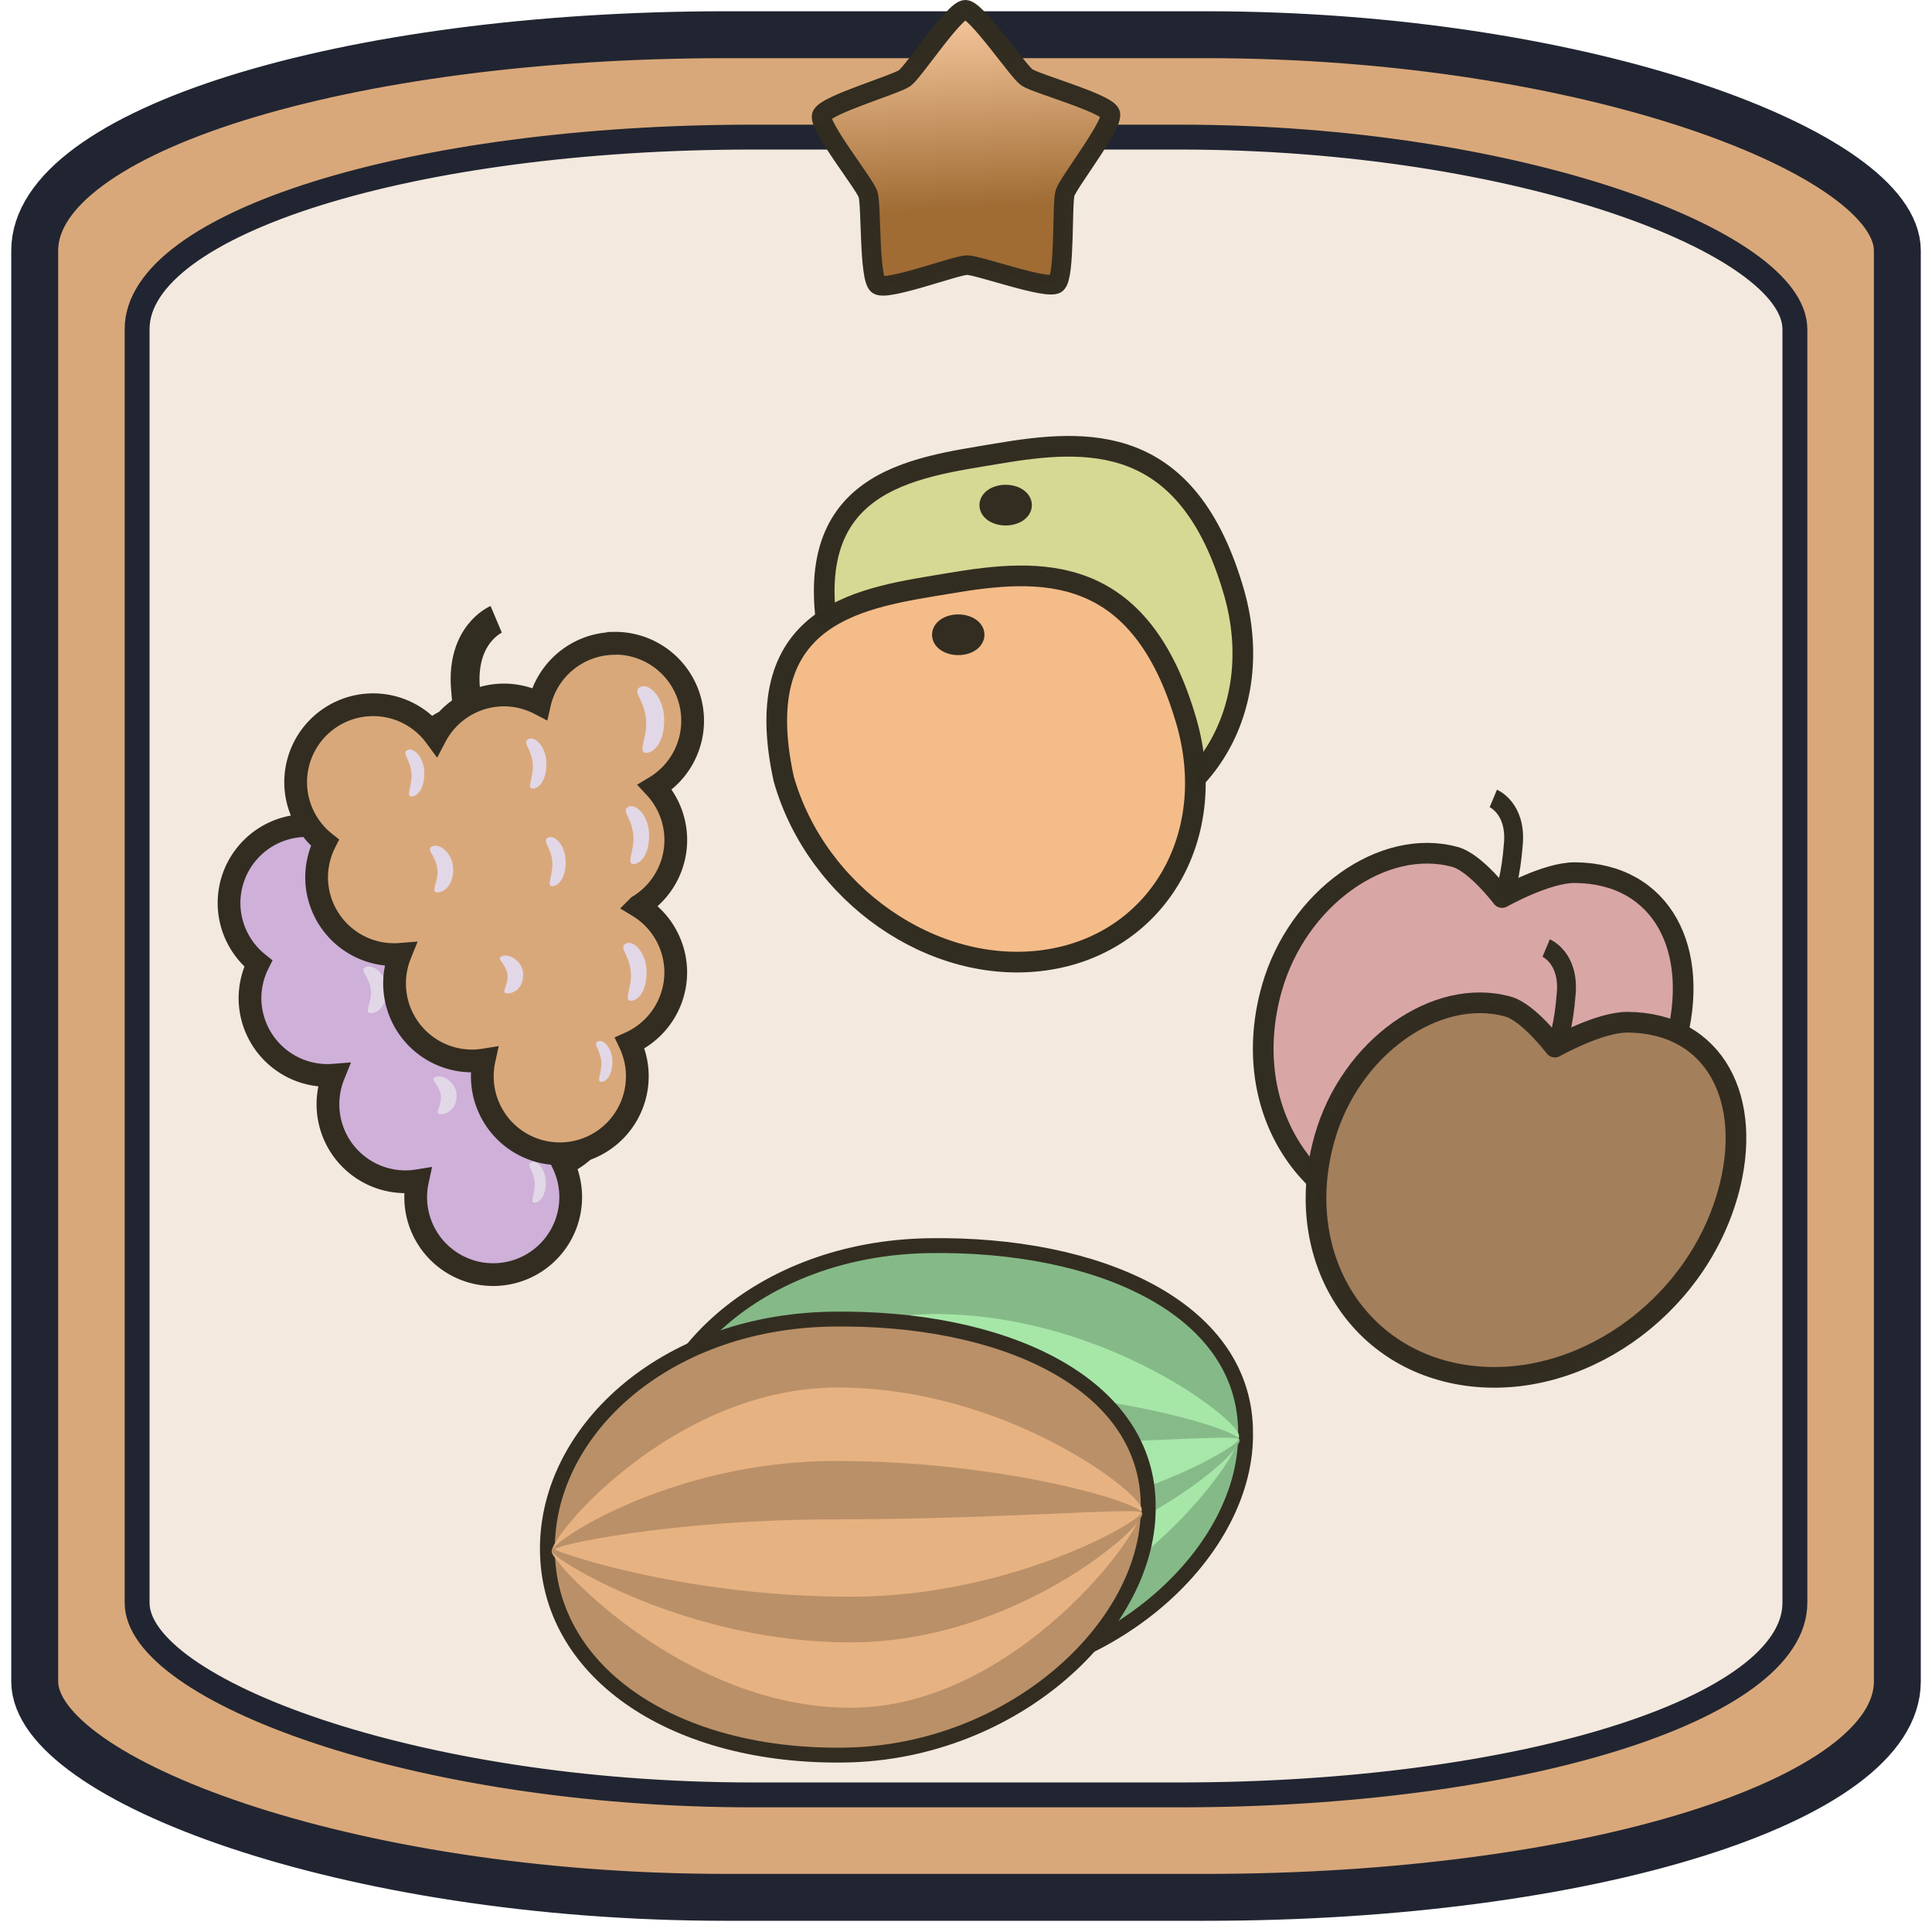 <?xml version="1.0" encoding="UTF-8" standalone="no"?>
<!-- Created with Inkscape (http://www.inkscape.org/) -->

<svg
   width="130"
   height="130"
   viewBox="0 0 34.396 34.396"
   version="1.1"
   id="svg1"
   inkscape:version="1.4.2 (f4327f4, 2025-05-13)"
   sodipodi:docname="DoubleFruit1.svg"
   xmlns:inkscape="http://www.inkscape.org/namespaces/inkscape"
   xmlns:sodipodi="http://sodipodi.sourceforge.net/DTD/sodipodi-0.dtd"
   xmlns:xlink="http://www.w3.org/1999/xlink"
   xmlns="http://www.w3.org/2000/svg"
   xmlns:svg="http://www.w3.org/2000/svg">
  <sodipodi:namedview
     id="namedview1"
     pagecolor="#ffffff"
     bordercolor="#000000"
     borderopacity="0.25"
     inkscape:showpageshadow="2"
     inkscape:pageopacity="0.0"
     inkscape:pagecheckerboard="0"
     inkscape:deskcolor="#d1d1d1"
     inkscape:document-units="mm"
     inkscape:zoom="6.4248316"
     inkscape:cx="50.118045"
     inkscape:cy="55.643482"
     inkscape:window-width="3840"
     inkscape:window-height="2054"
     inkscape:window-x="-11"
     inkscape:window-y="-11"
     inkscape:window-maximized="1"
     inkscape:current-layer="layer1" />
  <defs
     id="defs1">
    <inkscape:path-effect
       effect="spiro"
       id="path-effect8"
       is_visible="true"
       lpeversion="1" />
    <inkscape:path-effect
       effect="mirror_symmetry"
       start_point="17.255,9.245"
       end_point="17.255,29.301"
       center_point="17.255,19.273"
       id="path-effect5"
       is_visible="true"
       lpeversion="1.2"
       lpesatellites=""
       mode="free"
       discard_orig_path="false"
       fuse_paths="true"
       oposite_fuse="false"
       split_items="false"
       split_open="false"
       link_styles="false" />
    <inkscape:path-effect
       effect="mirror_symmetry"
       start_point="27.03,8.41"
       end_point="27.03,28.183"
       center_point="27.03,18.297"
       id="path-effect3"
       is_visible="true"
       lpeversion="1.2"
       lpesatellites=""
       mode="free"
       discard_orig_path="false"
       fuse_paths="false"
       oposite_fuse="false"
       split_items="false"
       split_open="false"
       link_styles="false" />
    <linearGradient
       inkscape:collect="always"
       xlink:href="#linearGradient33"
       id="linearGradient34"
       x1="9.158"
       y1="0.654"
       x2="9.524"
       y2="7.639"
       gradientUnits="userSpaceOnUse" />
    <linearGradient
       id="linearGradient33"
       inkscape:collect="always">
      <stop
         style="stop-color:#ffd1a8;stop-opacity:1;"
         offset="0"
         id="stop33" />
      <stop
         style="stop-color:#a06c34;stop-opacity:1;"
         offset="0.696"
         id="stop34" />
    </linearGradient>
    <inkscape:path-effect
       effect="spiro"
       id="path-effect8-8"
       is_visible="true"
       lpeversion="1" />
    <inkscape:path-effect
       effect="spiro"
       id="path-effect8-0"
       is_visible="true"
       lpeversion="1" />
    <inkscape:path-effect
       effect="spiro"
       id="path-effect8-0-9"
       is_visible="true"
       lpeversion="1" />
    <inkscape:path-effect
       effect="spiro"
       id="path-effect8-8-6"
       is_visible="true"
       lpeversion="1" />
    <inkscape:path-effect
       effect="spiro"
       id="path-effect8-3"
       is_visible="true"
       lpeversion="1" />
  </defs>
  <g
     inkscape:label="Ebene 1"
     inkscape:groupmode="layer"
     id="layer1">
    <rect
       style="fill:#d9a87a;stroke:#212532;stroke-width:0.835;stroke-linejoin:round;stroke-miterlimit:8.2;stroke-opacity:0.996;stroke-dasharray:none;fill-opacity:1"
       id="rect1"
       width="33.161"
       height="33.161"
       x="0.618"
       y="0.618"
       ry="3.843"
       rx="12.308" />
    <rect
       style="fill:#f4e9de;stroke:#212532;stroke-width:0.443;stroke-linejoin:round;stroke-miterlimit:8.2;stroke-dasharray:none;stroke-opacity:0.996;fill-opacity:1"
       id="rect1-8"
       width="29.514"
       height="29.514"
       x="2.441"
       y="2.441"
       ry="3.42"
       rx="10.954" />
    <path
       style="fill:#d97a7a;fill-opacity:0;stroke:#322d21;stroke-width:0.514;stroke-linejoin:round;stroke-miterlimit:8.2;stroke-opacity:0.996"
       d="m 8.512,13.529 c 0,0 -0.153,-0.329 -0.226,-1.285 -0.073,-0.956 0.548,-1.218 0.548,-1.218"
       id="path9-6-5"
       sodipodi:nodetypes="czc" />
    <path
       id="path8"
       style="fill:#d9a6a6;stroke:#322d21;stroke-width:0.368;stroke-linejoin:round;stroke-miterlimit:8.2;stroke-opacity:0.996;fill-opacity:1"
       d="m 29.819,18.594 c -0.584,2.06 -2.663,3.507 -4.645,3.231 -1.982,-0.276 -3.115,-2.17 -2.531,-4.23 0.454,-1.603 1.98,-2.692 3.263,-2.338 0.366,0.101 0.836,0.722 0.836,0.722 0,0 0.791,-0.447 1.296,-0.443 1.553,0.011 2.257,1.378 1.782,3.058 z"
       sodipodi:nodetypes="sssscss" />
    <path
       id="path8-2"
       style="fill:#d6d994;fill-opacity:1;stroke:#322d21;stroke-width:0.368;stroke-linejoin:round;stroke-miterlimit:8.2;stroke-opacity:0.996"
       d="m 14.797,11.557 c 0.584,2.06 2.663,3.507 4.645,3.231 1.982,-0.276 3.115,-2.17 2.531,-4.23 -0.823,-2.874 -2.613,-2.753 -4.222,-2.481 -1.5,0.254 -3.611,0.466 -2.954,3.48 z"
       sodipodi:nodetypes="sssas" />
    <path
       style="fill:#d97a7a;fill-opacity:0;stroke:#322d21;stroke-width:0.336;stroke-linejoin:round;stroke-miterlimit:8.2;stroke-opacity:0.996"
       d="m 26.796,15.853 c 0,0 0.1,-0.215 0.148,-0.841 0.048,-0.626 -0.358,-0.797 -0.358,-0.797"
       id="path9"
       sodipodi:nodetypes="czc" />
    <path
       id="path8-5"
       style="fill:#a47f5c;stroke:#322d21;stroke-width:0.368;stroke-linejoin:round;stroke-miterlimit:8.2;stroke-opacity:0.996;fill-opacity:1"
       d="m 30.759,21.257 c -0.584,2.06 -2.663,3.507 -4.645,3.231 -1.982,-0.276 -3.115,-2.17 -2.531,-4.23 0.454,-1.603 1.98,-2.692 3.263,-2.338 0.366,0.101 0.836,0.722 0.836,0.722 0,0 0.791,-0.447 1.296,-0.443 1.553,0.011 2.257,1.378 1.782,3.058 z"
       sodipodi:nodetypes="sssscss" />
    <path
       style="fill:#d97a7a;fill-opacity:0;stroke:#322d21;stroke-width:0.336;stroke-linejoin:round;stroke-miterlimit:8.2;stroke-opacity:0.996"
       d="m 27.737,18.516 c 0,0 0.1,-0.215 0.148,-0.841 0.048,-0.626 -0.358,-0.797 -0.358,-0.797"
       id="path9-7"
       sodipodi:nodetypes="czc" />
    <path
       style="fill:#d97a7a;fill-opacity:0;stroke:#322d21;stroke-width:0.514;stroke-linejoin:round;stroke-miterlimit:8.2;stroke-opacity:0.996"
       d="m 7.602,15.411 c 0,0 -0.153,-0.329 -0.226,-1.285 -0.073,-0.956 0.548,-1.218 0.548,-1.218"
       id="path9-6"
       sodipodi:nodetypes="czc" />
    <path
       sodipodi:type="star"
       style="fill:url(#linearGradient34);fill-opacity:1;fill-rule:nonzero;stroke:#322d21;stroke-width:0.443;stroke-linejoin:round;stroke-miterlimit:8.2;stroke-opacity:0.996"
       id="path1-5"
       inkscape:flatsided="false"
       sodipodi:sides="5"
       sodipodi:cx="9.3473988"
       sodipodi:cy="4.4553022"
       sodipodi:r1="3.4362388"
       sodipodi:r2="2.3474281"
       sodipodi:arg1="0.9357696"
       sodipodi:arg2="1.5640882"
       inkscape:rounded="0.12173243"
       inkscape:randomized="0"
       d="M 11.386,7.222 C 11.183,7.371 9.615,6.801 9.363,6.803 9.112,6.804 7.551,7.395 7.346,7.249 7.142,7.102 7.199,5.434 7.12,5.196 7.04,4.957 5.996,3.655 6.072,3.415 6.148,3.176 7.752,2.715 7.955,2.565 8.157,2.416 9.073,1.021 9.324,1.019 c 0.251,-0.002 1.186,1.381 1.39,1.528 0.204,0.146 1.815,0.586 1.894,0.825 0.079,0.239 -0.947,1.555 -1.024,1.794 -0.076,0.24 0.003,1.907 -0.199,2.056 z"
       inkscape:transform-center-x="0.052794712"
       inkscape:transform-center-y="-0.66449047"
       transform="matrix(0.786,0,0,0.786,9.857,-0.627)" />
    <path
       id="path1"
       style="fill:#ceb0d9;fill-opacity:1;stroke:#332d21;stroke-width:0.405;stroke-dasharray:none;stroke-opacity:1"
       d="M 9.732,13.606 A 1.38,1.38 0 0 0 8.419,14.679 1.38,1.38 0 0 0 7.757,14.524 1.38,1.38 0 0 0 6.568,15.26 1.38,1.38 0 0 0 5.425,14.698 a 1.38,1.38 0 0 0 -1.347,1.41 1.38,1.38 0 0 0 0.52,1.045 1.38,1.38 0 0 0 -0.147,0.645 1.38,1.38 0 0 0 1.41,1.348 1.38,1.38 0 0 0 0.078,-0.004 1.38,1.38 0 0 0 -0.1,0.549 1.38,1.38 0 0 0 1.41,1.348 1.38,1.38 0 0 0 0.183,-0.017 1.38,1.38 0 0 0 -0.031,0.322 1.38,1.38 0 0 0 1.41,1.348 1.38,1.38 0 0 0 1.349,-1.41 v -0.002 a 1.38,1.38 0 0 0 -0.133,-0.559 1.38,1.38 0 0 0 0.817,-1.29 v -0.002 a 1.38,1.38 0 0 0 -0.663,-1.144 1.38,1.38 0 0 1 7.89e-4,-7.89e-4 1.38,1.38 0 0 0 0.663,-1.21 v -0.002 a 1.38,1.38 0 0 0 -0.37,-0.906 1.38,1.38 0 0 0 0.67,-1.214 v -0.002 A 1.38,1.38 0 0 0 9.732,13.606 Z" />
    <path
       id="path7"
       style="fill:#85ba88;stroke:#332d21;stroke-width:0.265;fill-opacity:1"
       d="m 22.174,25.463 c 0.066,2.143 -2.383,4.427 -5.395,4.475 -3.012,0.047 -5.232,-1.432 -5.299,-3.575 -0.068,-2.143 2.042,-4.137 5.054,-4.186 3.012,-0.049 5.571,1.1 5.64,3.242 z"
       sodipodi:nodetypes="cssscc" />
    <path
       id="path10"
       style="fill:#a6e7a8;fill-opacity:1;stroke:#332d21;stroke-width:0;stroke-dasharray:none"
       d="m 16.884,29.096 c -2.934,0.005 -5.264,-2.52 -5.329,-2.769 -0.066,-0.249 2.145,-2.926 5.078,-2.932 2.934,-0.006 5.319,1.797 5.423,2.147 0.101,0.349 -2.239,3.548 -5.172,3.554 z"
       sodipodi:nodetypes="ssscs" />
    <path
       id="path10-6"
       style="fill:#87ba89;fill-opacity:1;stroke:#332d21;stroke-width:0;stroke-dasharray:none"
       d="m 16.884,27.933 c -2.934,0.003 -5.264,-1.464 -5.329,-1.615 -0.066,-0.151 2.104,-1.611 5.037,-1.615 2.934,-0.004 5.37,0.711 5.475,0.923 0.101,0.212 -2.249,2.304 -5.183,2.307 z"
       sodipodi:nodetypes="ssscs" />
    <path
       id="path10-65"
       style="fill:#a7e7a9;fill-opacity:1;stroke:#332d21;stroke-width:0;stroke-dasharray:none"
       d="m 16.884,27.119 c -2.934,0.001 -5.202,-0.778 -5.268,-0.842 -0.066,-0.064 2.042,-0.533 4.976,-0.535 2.934,-0.002 5.35,-0.214 5.454,-0.124 0.101,0.09 -2.228,1.499 -5.162,1.501 z"
       sodipodi:nodetypes="ssscs" />
    <path
       id="path7-0"
       style="fill:#ba9068;fill-opacity:1;stroke:#332d21;stroke-width:0.265"
       d="m 20.441,26.771 c 0.066,2.143 -2.383,4.427 -5.395,4.475 -3.012,0.047 -5.232,-1.432 -5.299,-3.575 -0.068,-2.143 2.042,-4.137 5.054,-4.186 3.012,-0.049 5.571,1.1 5.64,3.242 z"
       sodipodi:nodetypes="cssscc" />
    <path
       id="path10-0"
       style="fill:#e7b281;fill-opacity:1;stroke:#332d21;stroke-width:0;stroke-dasharray:none"
       d="m 15.152,30.404 c -2.934,0.005 -5.264,-2.52 -5.329,-2.769 -0.066,-0.249 2.145,-2.926 5.078,-2.932 2.934,-0.006 5.319,1.797 5.423,2.147 0.101,0.349 -2.239,3.548 -5.172,3.554 z"
       sodipodi:nodetypes="ssscs" />
    <path
       id="path10-6-1"
       style="fill:#ba9068;fill-opacity:1;stroke:#332d21;stroke-width:0;stroke-dasharray:none"
       d="m 15.152,29.24 c -2.934,0.003 -5.264,-1.464 -5.329,-1.615 -0.066,-0.151 2.104,-1.611 5.037,-1.615 2.934,-0.004 5.37,0.711 5.475,0.923 0.101,0.212 -2.249,2.304 -5.183,2.307 z"
       sodipodi:nodetypes="ssscs" />
    <path
       id="path10-65-4"
       style="fill:#e7b281;fill-opacity:1;stroke:#332d21;stroke-width:0;stroke-dasharray:none"
       d="m 15.152,28.427 c -2.934,0.001 -5.202,-0.778 -5.268,-0.842 -0.066,-0.064 2.042,-0.533 4.976,-0.535 2.934,-0.002 5.35,-0.214 5.454,-0.124 0.101,0.09 -2.228,1.499 -5.162,1.501 z"
       sodipodi:nodetypes="ssscs" />
    <path
       id="path11"
       style="fill:#e2d7e6;stroke:#332d21;stroke-width:0"
       d="m 10.32,15.554 c -0.164,0.007 0.023,-0.278 -0.004,-0.585 -0.033,-0.366 -0.236,-0.488 -0.122,-0.575 0.145,-0.111 0.426,0.138 0.444,0.532 0.017,0.393 -0.153,0.622 -0.317,0.629 z"
       sodipodi:nodetypes="ssscs" />
    <path
       id="path11-6"
       style="fill:#e2d7e6;stroke:#332d21;stroke-width:0"
       d="m 10.094,17.534 c -0.142,0.006 0.02,-0.242 -0.004,-0.508 -0.029,-0.318 -0.205,-0.424 -0.106,-0.5 0.126,-0.097 0.37,0.12 0.385,0.462 0.015,0.342 -0.133,0.541 -0.275,0.546 z"
       sodipodi:nodetypes="ssscs" />
    <path
       id="path11-3"
       style="fill:#e2d7e6;stroke:#332d21;stroke-width:0"
       d="m 10.049,19.967 c -0.142,0.006 0.02,-0.242 -0.004,-0.508 -0.029,-0.318 -0.205,-0.424 -0.106,-0.5 0.126,-0.097 0.37,0.12 0.385,0.462 0.015,0.342 -0.133,0.541 -0.275,0.546 z"
       sodipodi:nodetypes="ssscs" />
    <path
       id="path11-66"
       style="fill:#e2d7e6;stroke:#332d21;stroke-width:0"
       d="m 9.522,21.411 c -0.1,0.004 0.014,-0.171 -0.003,-0.359 -0.02,-0.225 -0.145,-0.3 -0.075,-0.353 0.089,-0.068 0.261,0.085 0.272,0.326 0.011,0.241 -0.094,0.382 -0.194,0.386 z"
       sodipodi:nodetypes="ssscs" />
    <path
       id="path11-63"
       style="fill:#e2d7e6;stroke:#332d21;stroke-width:0"
       d="m 7.853,19.838 c -0.142,0.004 0.02,-0.158 -0.004,-0.333 -0.029,-0.208 -0.205,-0.278 -0.106,-0.327 0.126,-0.063 0.37,0.079 0.385,0.302 0.015,0.224 -0.133,0.354 -0.275,0.358 z"
       sodipodi:nodetypes="ssscs" />
    <path
       id="path11-9"
       style="fill:#e2d7e6;stroke:#332d21;stroke-width:0"
       d="m 8.65,17.928 c -0.121,0.005 0.017,-0.205 -0.003,-0.432 -0.024,-0.27 -0.174,-0.36 -0.09,-0.424 0.107,-0.082 0.314,0.102 0.327,0.392 0.013,0.29 -0.113,0.459 -0.234,0.464 z"
       sodipodi:nodetypes="ssscs" />
    <path
       id="path11-8"
       style="fill:#e2d7e6;stroke:#332d21;stroke-width:0"
       d="m 8.302,16.191 c -0.123,0.005 0.018,-0.209 -0.003,-0.44 -0.025,-0.276 -0.178,-0.368 -0.092,-0.433 0.109,-0.084 0.321,0.104 0.334,0.4 0.013,0.296 -0.115,0.468 -0.239,0.473 z"
       sodipodi:nodetypes="ssscs" />
    <path
       id="path11-36"
       style="fill:#e2d7e6;stroke:#332d21;stroke-width:0"
       d="m 6.143,16.332 c -0.116,0.005 0.016,-0.196 -0.003,-0.413 -0.023,-0.259 -0.167,-0.345 -0.086,-0.406 0.103,-0.078 0.301,0.098 0.313,0.375 0.012,0.278 -0.108,0.44 -0.224,0.444 z"
       sodipodi:nodetypes="ssscs" />
    <path
       id="path11-0"
       style="fill:#e2d7e6;stroke:#332d21;stroke-width:0"
       d="m 6.607,18.038 c -0.142,0.005 0.02,-0.195 -0.004,-0.41 -0.029,-0.256 -0.205,-0.342 -0.106,-0.403 0.126,-0.078 0.37,0.097 0.385,0.372 0.015,0.275 -0.133,0.436 -0.275,0.44 z"
       sodipodi:nodetypes="ssscs" />
    <path
       style="fill:#d99f7a;fill-opacity:1;stroke:#332d21;stroke-width:0.398;stroke-dasharray:none;stroke-opacity:1"
       id="path12"
       sodipodi:type="arc"
       sodipodi:cx="-17.903774"
       sodipodi:cy="8.9929247"
       sodipodi:rx="0.26667103"
       sodipodi:ry="0.16318011"
       sodipodi:start="6.2613533"
       sodipodi:end="6.2601406"
       sodipodi:open="true"
       sodipodi:arc-type="arc"
       d="m -17.637,8.989 a 0.267,0.163 0 0 1 -0.261,0.167 0.267,0.163 0 0 1 -0.273,-0.159 0.267,0.163 0 0 1 0.261,-0.167 0.267,0.163 0 0 1 0.273,0.159"
       transform="scale(-1,1)" />
    <path
       id="path8-2-7"
       style="fill:#f4bc89;fill-opacity:1;stroke:#322d21;stroke-width:0.368;stroke-linejoin:round;stroke-miterlimit:8.2;stroke-opacity:0.996"
       d="m 13.952,13.864 c 0.584,2.06 2.663,3.507 4.645,3.231 1.982,-0.276 3.115,-2.17 2.531,-4.23 -0.823,-2.874 -2.613,-2.753 -4.222,-2.481 -1.5,0.254 -3.611,0.466 -2.954,3.48 z"
       sodipodi:nodetypes="sssas" />
    <path
       style="fill:#d99f7a;fill-opacity:1;stroke:#332d21;stroke-width:0.398;stroke-dasharray:none;stroke-opacity:1"
       id="path12-7"
       sodipodi:type="arc"
       sodipodi:cx="-17.059305"
       sodipodi:cy="11.300118"
       sodipodi:rx="0.26667103"
       sodipodi:ry="0.16318011"
       sodipodi:start="6.2613533"
       sodipodi:end="6.2601406"
       sodipodi:open="true"
       sodipodi:arc-type="arc"
       d="m -16.793,11.297 a 0.267,0.163 0 0 1 -0.261,0.167 0.267,0.163 0 0 1 -0.273,-0.159 0.267,0.163 0 0 1 0.261,-0.167 0.267,0.163 0 0 1 0.273,0.159"
       transform="scale(-1,1)" />
    <path
       id="path1-9"
       style="fill:#d9a87a;fill-opacity:1;stroke:#332d21;stroke-width:0.405;stroke-dasharray:none;stroke-opacity:1"
       d="m 10.918,11.455 a 1.38,1.38 0 0 0 -1.313,1.073 1.38,1.38 0 0 0 -0.662,-0.155 1.38,1.38 0 0 0 -1.189,0.736 1.38,1.38 0 0 0 -1.143,-0.562 1.38,1.38 0 0 0 -1.347,1.41 1.38,1.38 0 0 0 0.52,1.045 1.38,1.38 0 0 0 -0.147,0.645 1.38,1.38 0 0 0 1.41,1.348 1.38,1.38 0 0 0 0.078,-0.004 1.38,1.38 0 0 0 -0.1,0.549 1.38,1.38 0 0 0 1.41,1.348 1.38,1.38 0 0 0 0.183,-0.017 1.38,1.38 0 0 0 -0.031,0.322 1.38,1.38 0 0 0 1.41,1.348 1.38,1.38 0 0 0 1.349,-1.41 v -0.002 a 1.38,1.38 0 0 0 -0.133,-0.559 1.38,1.38 0 0 0 0.817,-1.29 v -0.002 a 1.38,1.38 0 0 0 -0.663,-1.144 1.38,1.38 0 0 1 7.89e-4,-7.89e-4 1.38,1.38 0 0 0 0.663,-1.21 v -0.002 a 1.38,1.38 0 0 0 -0.37,-0.906 1.38,1.38 0 0 0 0.67,-1.214 v -0.002 a 1.38,1.38 0 0 0 -1.411,-1.347 z" />
    <path
       id="path11-98"
       style="fill:#e2d7e6;stroke:#332d21;stroke-width:0"
       d="m 11.506,13.403 c -0.164,0.007 0.023,-0.278 -0.004,-0.585 -0.033,-0.366 -0.236,-0.488 -0.122,-0.575 0.145,-0.111 0.426,0.138 0.444,0.532 0.017,0.393 -0.153,0.622 -0.317,0.629 z"
       sodipodi:nodetypes="ssscs" />
    <path
       id="path11-6-1"
       style="fill:#e2d7e6;stroke:#332d21;stroke-width:0"
       d="m 11.28,15.383 c -0.142,0.006 0.02,-0.242 -0.004,-0.508 -0.029,-0.318 -0.205,-0.424 -0.106,-0.5 0.126,-0.097 0.37,0.12 0.385,0.462 0.015,0.342 -0.133,0.541 -0.275,0.546 z"
       sodipodi:nodetypes="ssscs" />
    <path
       id="path11-3-8"
       style="fill:#e2d7e6;stroke:#332d21;stroke-width:0"
       d="m 11.235,17.817 c -0.142,0.006 0.02,-0.242 -0.004,-0.508 -0.029,-0.318 -0.205,-0.424 -0.106,-0.5 0.126,-0.097 0.37,0.12 0.385,0.462 0.015,0.342 -0.133,0.541 -0.275,0.546 z"
       sodipodi:nodetypes="ssscs" />
    <path
       id="path11-66-2"
       style="fill:#e2d7e6;stroke:#332d21;stroke-width:0"
       d="m 10.708,19.26 c -0.1,0.004 0.014,-0.171 -0.003,-0.359 -0.02,-0.225 -0.145,-0.3 -0.075,-0.353 0.089,-0.068 0.261,0.085 0.272,0.326 0.011,0.241 -0.094,0.382 -0.194,0.386 z"
       sodipodi:nodetypes="ssscs" />
    <path
       id="path11-63-6"
       style="fill:#e2d7e6;stroke:#332d21;stroke-width:0"
       d="m 9.039,17.687 c -0.142,0.004 0.02,-0.158 -0.004,-0.333 -0.029,-0.208 -0.205,-0.278 -0.106,-0.327 0.126,-0.063 0.37,0.079 0.385,0.302 0.015,0.224 -0.133,0.354 -0.275,0.358 z"
       sodipodi:nodetypes="ssscs" />
    <path
       id="path11-9-6"
       style="fill:#e2d7e6;stroke:#332d21;stroke-width:0"
       d="m 9.836,15.777 c -0.121,0.005 0.017,-0.205 -0.003,-0.432 -0.024,-0.27 -0.174,-0.36 -0.09,-0.424 0.107,-0.082 0.314,0.102 0.327,0.392 0.013,0.29 -0.113,0.459 -0.234,0.464 z"
       sodipodi:nodetypes="ssscs" />
    <path
       id="path11-8-0"
       style="fill:#e2d7e6;stroke:#332d21;stroke-width:0"
       d="m 9.488,14.04 c -0.123,0.005 0.018,-0.209 -0.003,-0.44 -0.025,-0.276 -0.178,-0.368 -0.092,-0.433 0.109,-0.084 0.321,0.104 0.334,0.4 0.013,0.296 -0.115,0.468 -0.239,0.473 z"
       sodipodi:nodetypes="ssscs" />
    <path
       id="path11-36-3"
       style="fill:#e2d7e6;stroke:#332d21;stroke-width:0"
       d="m 7.329,14.181 c -0.116,0.005 0.016,-0.196 -0.003,-0.413 -0.023,-0.259 -0.167,-0.345 -0.086,-0.406 0.103,-0.078 0.301,0.098 0.313,0.375 0.012,0.278 -0.108,0.44 -0.224,0.444 z"
       sodipodi:nodetypes="ssscs" />
    <path
       id="path11-0-8"
       style="fill:#e2d7e6;stroke:#332d21;stroke-width:0"
       d="m 7.792,15.888 c -0.142,0.005 0.02,-0.195 -0.004,-0.41 -0.029,-0.256 -0.205,-0.342 -0.106,-0.403 0.126,-0.078 0.37,0.097 0.385,0.372 0.015,0.275 -0.133,0.436 -0.275,0.44 z"
       sodipodi:nodetypes="ssscs" />
  </g>
</svg>
